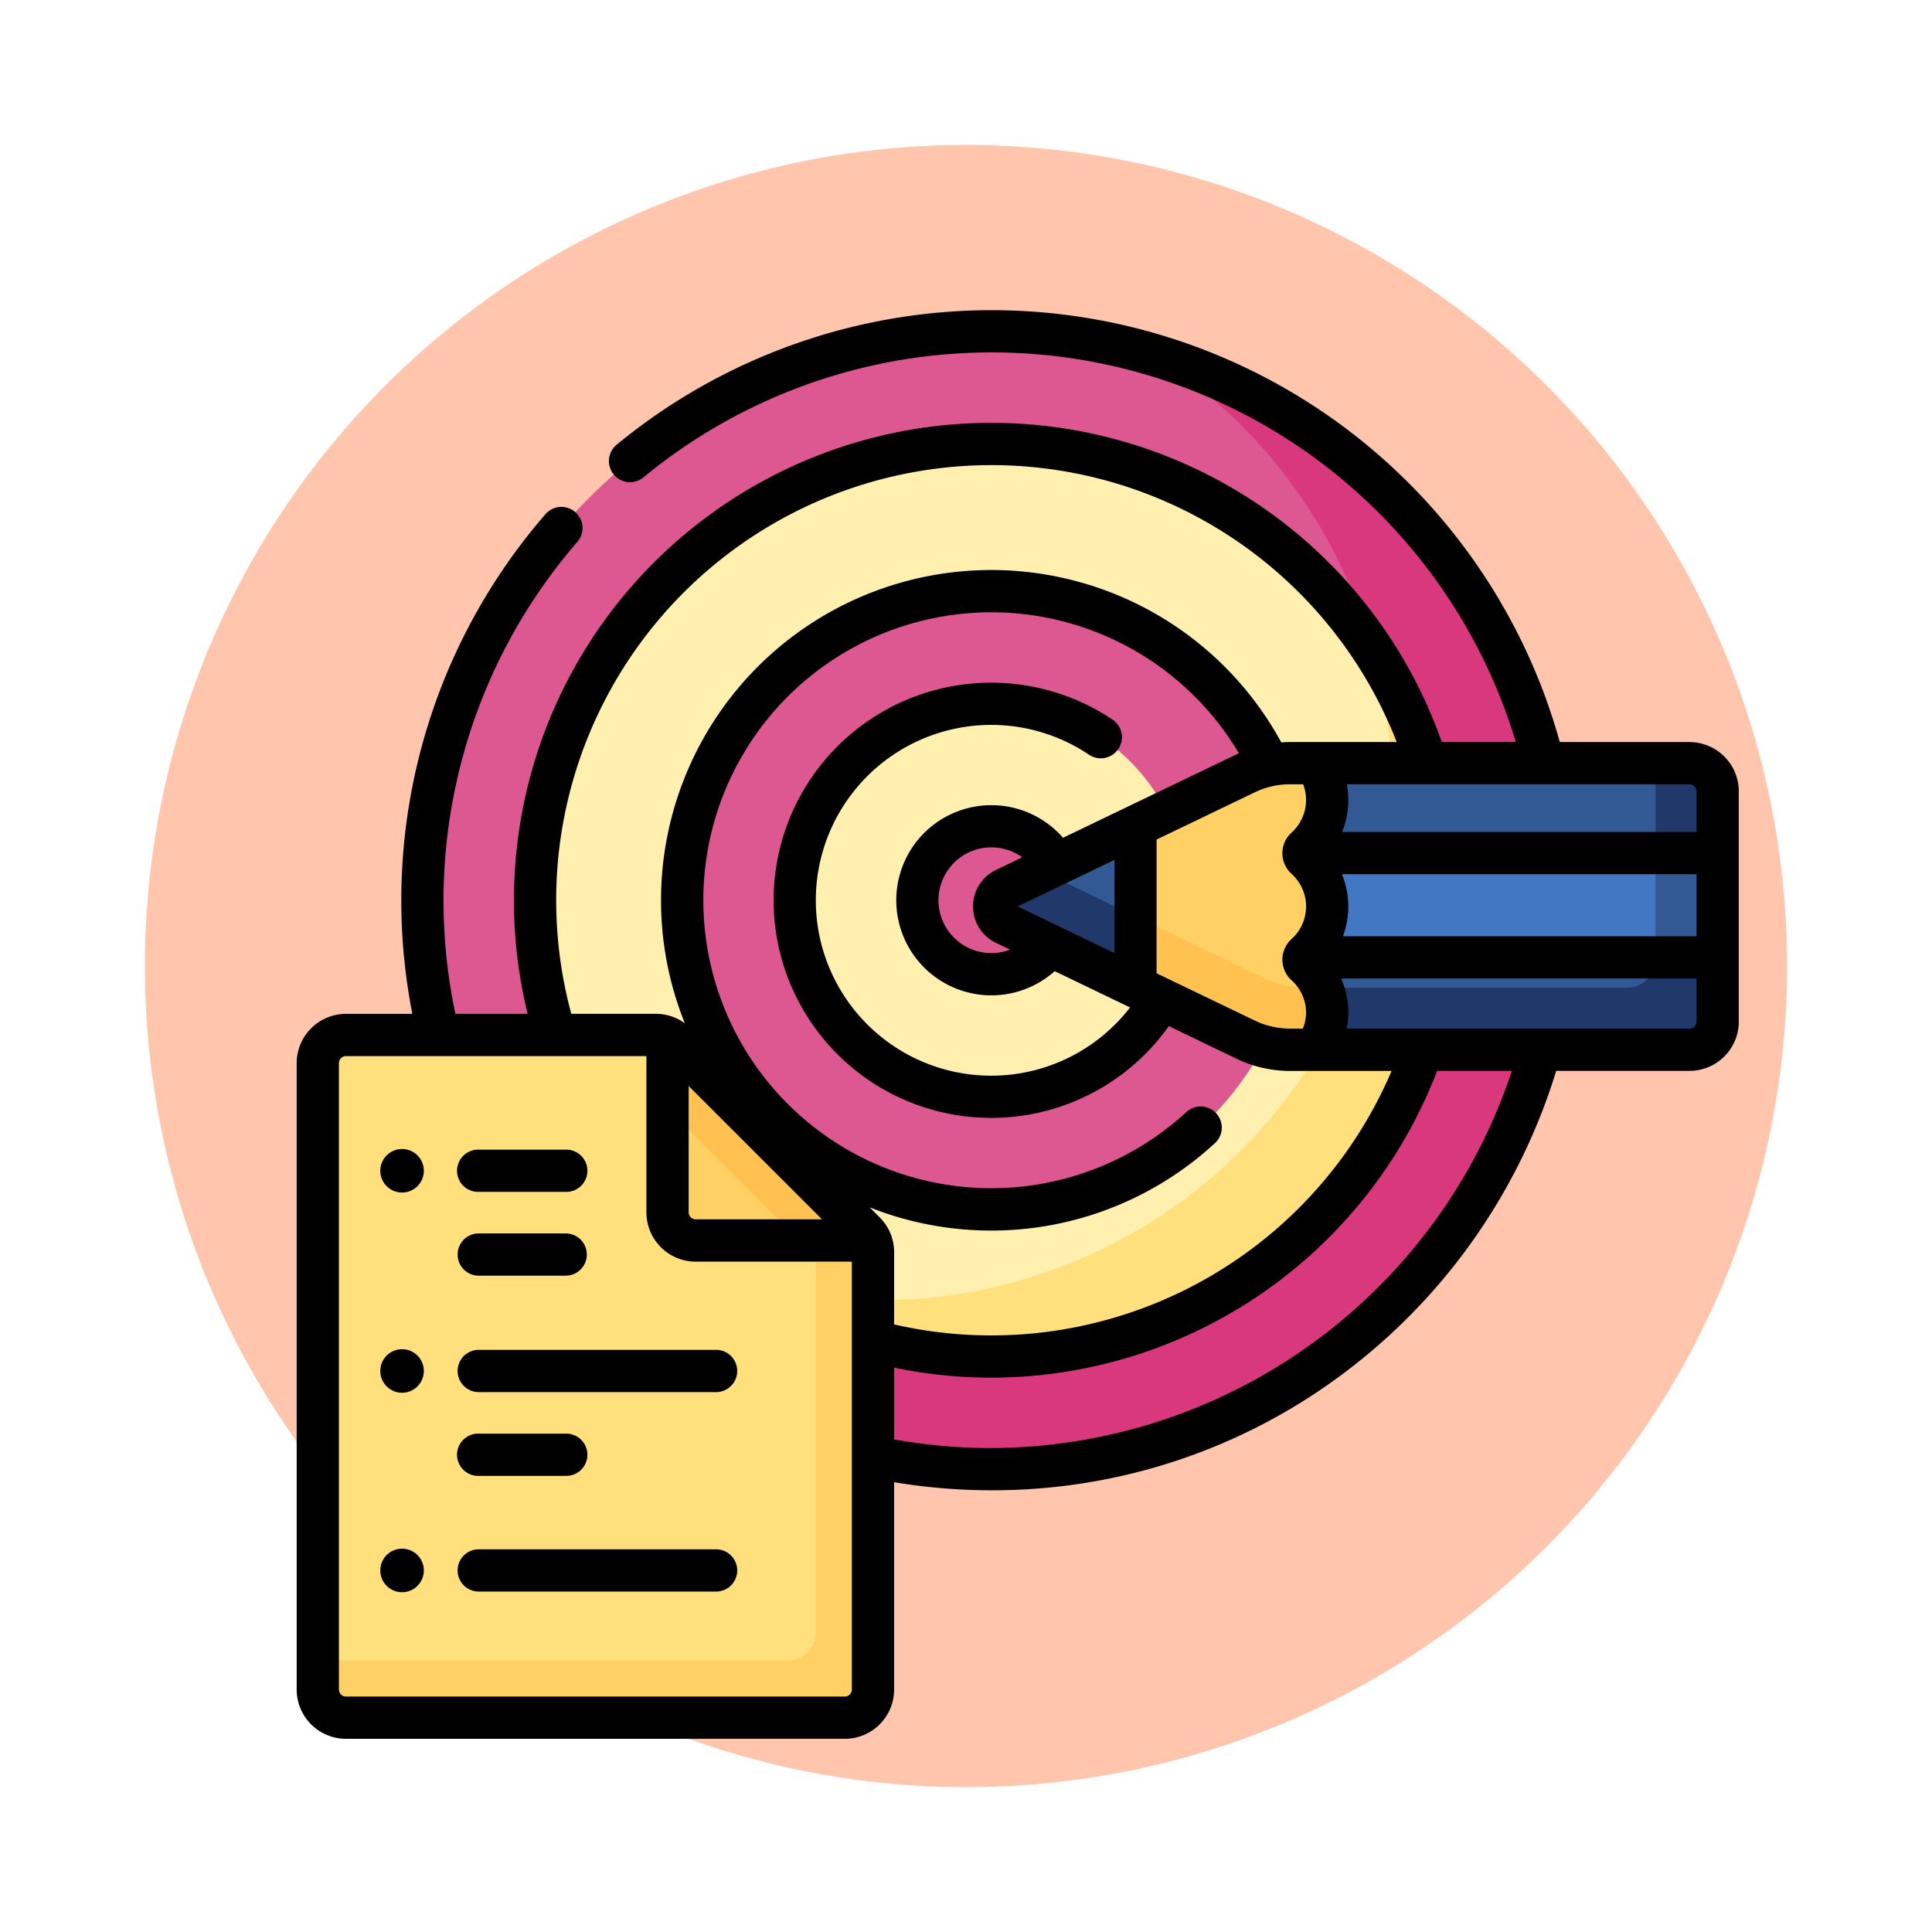 <svg xmlns="http://www.w3.org/2000/svg" xmlns:xlink="http://www.w3.org/1999/xlink" width="120" height="120" viewBox="0 0 120 120">
  <defs>
    <filter id="Elipse_8028" x="0" y="0" width="120" height="120" filterUnits="userSpaceOnUse">
      <feOffset dy="3" input="SourceAlpha"/>
      <feGaussianBlur stdDeviation="3" result="blur"/>
      <feFlood flood-opacity="0.161"/>
      <feComposite operator="in" in2="blur"/>
      <feComposite in="SourceGraphic"/>
    </filter>
  </defs>
  <g id="Grupo_1054393" data-name="Grupo 1054393" transform="translate(-1090.51 -1872.106)">
    <g transform="matrix(1, 0, 0, 1, 1090.51, 1872.11)" filter="url(#Elipse_8028)">
      <circle id="Elipse_8028-2" data-name="Elipse 8028" cx="51" cy="51" r="51" transform="translate(9 6)" fill="#ffc5ad"/>
    </g>
    <g id="metas" transform="translate(1108.937 1888.969)">
      <g id="Grupo_1054406" data-name="Grupo 1054406" transform="translate(11.308 7.216)">
        <circle id="Elipse_8121" data-name="Elipse 8121" cx="31.838" cy="31.838" r="31.838" fill="#fff0af"/>
      </g>
      <g id="Grupo_1054407" data-name="Grupo 1054407" transform="translate(17.411 13.318)">
        <path id="Trazado_789840" data-name="Trazado 789840" d="M144,64.779a31.838,31.838,0,0,1-44.479,44.479A31.838,31.838,0,1,0,144,64.779Z" transform="translate(-99.519 -64.779)" fill="#ffe07d"/>
      </g>
      <g id="Grupo_1054409" data-name="Grupo 1054409" transform="translate(7.81 3.718)">
        <g id="Grupo_1054408" data-name="Grupo 1054408">
          <path id="Trazado_789841" data-name="Trazado 789841" d="M79.979,80.576A35.336,35.336,0,1,1,115.315,45.24,35.376,35.376,0,0,1,79.979,80.576Zm0-63.676a28.34,28.34,0,1,0,28.34,28.34A28.372,28.372,0,0,0,79.979,16.9Z" transform="translate(-44.643 -9.904)" fill="#dd5790"/>
        </g>
      </g>
      <g id="Grupo_1054411" data-name="Grupo 1054411" transform="translate(23.945 19.853)">
        <g id="Grupo_1054410" data-name="Grupo 1054410">
          <path id="Trazado_789842" data-name="Trazado 789842" d="M156.072,140.534a19.2,19.2,0,1,1,19.2-19.2A19.223,19.223,0,0,1,156.072,140.534Zm0-31.406a12.2,12.2,0,1,0,12.2,12.2A12.219,12.219,0,0,0,156.072,109.128Z" transform="translate(-136.871 -102.132)" fill="#dd5790"/>
        </g>
      </g>
      <g id="Grupo_1054412" data-name="Grupo 1054412" transform="translate(9.278 5.186)">
        <path id="Trazado_789843" data-name="Trazado 789843" d="M96.982,18.294a31.9,31.9,0,0,1,13.6,18.319,28.325,28.325,0,0,1-39.23,39.23,31.9,31.9,0,0,1-18.319-13.6,35.337,35.337,0,1,0,43.95-43.95Z" transform="translate(-53.032 -18.294)" fill="#da387d"/>
      </g>
      <g id="Grupo_1054413" data-name="Grupo 1054413" transform="translate(38.552 34.46)">
        <circle id="Elipse_8122" data-name="Elipse 8122" cx="4.594" cy="4.594" r="4.594" fill="#dd5790"/>
      </g>
      <g id="Grupo_1054414" data-name="Grupo 1054414" transform="translate(1.312 47.422)">
        <path id="Trazado_789844" data-name="Trazado 789844" d="M28.5,259.719H9.247A1.749,1.749,0,0,0,7.5,261.468v38.905a1.749,1.749,0,0,0,1.749,1.749H40.234a1.749,1.749,0,0,0,1.749-1.749V273.205a1.749,1.749,0,0,0-.512-1.237L29.733,260.231A1.75,1.75,0,0,0,28.5,259.719Z" transform="translate(-7.498 -259.719)" fill="#ffe07d"/>
      </g>
      <g id="Grupo_1054415" data-name="Grupo 1054415" transform="translate(1.312 56.631)">
        <path id="Trazado_789845" data-name="Trazado 789845" d="M41.47,315.394l-3.041-3.042v27.892a1.749,1.749,0,0,1-1.749,1.749H7.5v1.8a1.749,1.749,0,0,0,1.749,1.749H40.234a1.749,1.749,0,0,0,1.749-1.749V316.631A1.75,1.75,0,0,0,41.47,315.394Z" transform="translate(-7.498 -312.353)" fill="#ffd064"/>
      </g>
      <g id="Grupo_1054416" data-name="Grupo 1054416" transform="translate(23.034 47.582)">
        <path id="Trazado_789846" data-name="Trazado 789846" d="M143.914,272.719l-11.737-11.737a1.745,1.745,0,0,0-.512-.353v10.854a1.749,1.749,0,0,0,1.749,1.749h10.854A1.747,1.747,0,0,0,143.914,272.719Z" transform="translate(-131.664 -260.629)" fill="#ffd064"/>
      </g>
      <g id="Grupo_1054417" data-name="Grupo 1054417" transform="translate(23.034 47.582)">
        <path id="Trazado_789847" data-name="Trazado 789847" d="M139.863,273.232h4.4a1.746,1.746,0,0,0-.353-.512l-11.737-11.737a1.745,1.745,0,0,0-.512-.353v4.4Z" transform="translate(-131.664 -260.629)" fill="#ffc250"/>
      </g>
      <g id="Grupo_1054430" data-name="Grupo 1054430" transform="translate(43.321 30.54)">
        <g id="Grupo_1054418" data-name="Grupo 1054418" transform="translate(18.382 0)">
          <path id="Trazado_789848" data-name="Trazado 789848" d="M377.5,163.22H354.237l-1.542.635v16.531l1.508.635h23.3a1.749,1.749,0,0,0,1.749-1.749v-14.3A1.749,1.749,0,0,0,377.5,163.22Z" transform="translate(-352.695 -163.22)" fill="#4278c3"/>
        </g>
        <g id="Grupo_1054419" data-name="Grupo 1054419" transform="translate(18.382 0)">
          <path id="Trazado_789849" data-name="Trazado 789849" d="M377.5,163.22H375.39v12.189a1.749,1.749,0,0,1-1.749,1.749h-19.9a6.358,6.358,0,0,1-1.047-.087v3.315l1.508.635h23.3a1.749,1.749,0,0,0,1.749-1.749v-14.3A1.749,1.749,0,0,0,377.5,163.22Z" transform="translate(-352.694 -163.22)" fill="#335995"/>
        </g>
        <g id="Grupo_1054420" data-name="Grupo 1054420" transform="translate(18.382 0)">
          <path id="Trazado_789850" data-name="Trazado 789850" d="M377.5,163.22H354.236l-1.542.635v4.95h26.559v-3.835A1.749,1.749,0,0,0,377.5,163.22Z" transform="translate(-352.694 -163.22)" fill="#335995"/>
        </g>
        <g id="Grupo_1054421" data-name="Grupo 1054421" transform="translate(18.382 12.064)">
          <path id="Trazado_789851" data-name="Trazado 789851" d="M379.253,232.176H352.694v5.1l1.508.635h23.3a1.749,1.749,0,0,0,1.749-1.749v-3.987Z" transform="translate(-352.694 -232.176)" fill="#335995"/>
        </g>
        <g id="Grupo_1054422" data-name="Grupo 1054422" transform="translate(18.382 12.064)">
          <path id="Trazado_789852" data-name="Trazado 789852" d="M375.39,232.176v.125a1.749,1.749,0,0,1-1.749,1.749h-19.9a6.358,6.358,0,0,1-1.047-.087v3.315l1.508.635h23.3a1.749,1.749,0,0,0,1.749-1.749v-3.988Z" transform="translate(-352.694 -232.176)" fill="#21386b"/>
        </g>
        <g id="Grupo_1054424" data-name="Grupo 1054424" transform="translate(7.206 0)">
          <g id="Grupo_1054423" data-name="Grupo 1054423">
            <path id="Trazado_789853" data-name="Trazado 789853" d="M288.813,175.7V168.54l1.581-1.4,6.845-3.292a6.346,6.346,0,0,1,2.751-.627h1.592a4.038,4.038,0,0,1-.623,5.289.412.412,0,0,0,0,.613,4.037,4.037,0,0,1,0,6,.413.413,0,0,0,0,.614,4.03,4.03,0,0,1,1.332,2.892,3.925,3.925,0,0,1-.745,2.4h-1.557a6.344,6.344,0,0,1-2.751-.627l-6.845-3.292Z" transform="translate(-288.813 -163.22)" fill="#ffd064"/>
          </g>
        </g>
        <g id="Grupo_1054425" data-name="Grupo 1054425" transform="translate(7.206 8.755)">
          <path id="Trazado_789854" data-name="Trazado 789854" d="M301.036,218.447a6.344,6.344,0,0,1-2.751-.627l-9.472-4.556v3.726l1.581,1.4,6.845,3.292a6.345,6.345,0,0,0,2.751.627h1.557a3.926,3.926,0,0,0,.745-2.4,4.016,4.016,0,0,0-.318-1.467Z" transform="translate(-288.813 -213.264)" fill="#ffc250"/>
        </g>
        <g id="Grupo_1054427" data-name="Grupo 1054427" transform="translate(0 3.919)">
          <g id="Grupo_1054426" data-name="Grupo 1054426">
            <path id="Trazado_789855" data-name="Trazado 789855" d="M256.41,195.585l-8.106-3.9a1.2,1.2,0,0,1,0-2.164l8.106-3.9Z" transform="translate(-247.624 -185.623)" fill="#335995"/>
          </g>
        </g>
        <g id="Grupo_1054428" data-name="Grupo 1054428" transform="translate(0 6.717)">
          <path id="Trazado_789856" data-name="Trazado 789856" d="M250.593,201.616l-2.289,1.1a1.2,1.2,0,0,0,0,2.164l8.106,3.9v-4.366Z" transform="translate(-247.624 -201.616)" fill="#21386b"/>
        </g>
        <g id="Grupo_1054429" data-name="Grupo 1054429" transform="translate(41.078 0)">
          <path id="Trazado_789857" data-name="Trazado 789857" d="M484.538,163.22h-2.113V168.8h3.862v-3.835A1.749,1.749,0,0,0,484.538,163.22Z" transform="translate(-482.425 -163.22)" fill="#21386b"/>
        </g>
      </g>
      <g id="Grupo_1054431" data-name="Grupo 1054431" transform="translate(0 2.406)">
        <circle id="Elipse_8123" data-name="Elipse 8123" cx="1.353" cy="1.353" r="1.353" transform="translate(5.193 52.097)"/>
        <circle id="Elipse_8124" data-name="Elipse 8124" cx="1.353" cy="1.353" r="1.353" transform="translate(5.193 64.532)"/>
        <path id="Trazado_789858" data-name="Trazado 789858" d="M58.453,303.048h5.4a1.312,1.312,0,1,0,0-2.623h-5.4a1.312,1.312,0,1,0,0,2.623Z" transform="translate(-47.144 -248.287)"/>
        <path id="Trazado_789859" data-name="Trazado 789859" d="M58.453,332.792h5.4a1.312,1.312,0,0,0,0-2.624h-5.4a1.312,1.312,0,0,0,0,2.624Z" transform="translate(-47.144 -272.827)"/>
        <path id="Trazado_789860" data-name="Trazado 789860" d="M73.195,371.505H58.453a1.312,1.312,0,0,0,0,2.624H73.195a1.312,1.312,0,0,0,0-2.624Z" transform="translate(-47.144 -306.932)"/>
        <path id="Trazado_789861" data-name="Trazado 789861" d="M58.453,403.871h5.4a1.312,1.312,0,1,0,0-2.623h-5.4a1.312,1.312,0,1,0,0,2.623Z" transform="translate(-47.144 -331.471)"/>
        <path id="Trazado_789862" data-name="Trazado 789862" d="M73.195,442.319H58.453a1.312,1.312,0,0,0,0,2.624H73.195a1.312,1.312,0,1,0,0-2.624Z" transform="translate(-47.144 -365.357)"/>
        <circle id="Elipse_8125" data-name="Elipse 8125" cx="1.353" cy="1.353" r="1.353" transform="translate(5.193 76.921)"/>
        <path id="Trazado_789863" data-name="Trazado 789863" d="M86.512,29.228H78.455A36.629,36.629,0,0,0,19.9,10.738a1.312,1.312,0,1,0,1.666,2.026A34.005,34.005,0,0,1,75.724,29.228h-4.6A29.652,29.652,0,0,0,14.347,46.11H9.858a34.012,34.012,0,0,1,7.577-29.317,1.312,1.312,0,0,0-1.983-1.719A36.592,36.592,0,0,0,7.185,46.11H3.061A3.065,3.065,0,0,0,0,49.171V88.077a3.064,3.064,0,0,0,3.061,3.061H34.047a3.064,3.064,0,0,0,3.061-3.061V75.2a36.864,36.864,0,0,0,6.038.5,36.282,36.282,0,0,0,22.227-7.527A36.99,36.99,0,0,0,78.23,49.652h8.282a3.064,3.064,0,0,0,3.061-3.061v-14.3a3.064,3.064,0,0,0-3.061-3.061ZM24.346,50.589l8.283,8.283H24.783a.438.438,0,0,1-.437-.437ZM36.706,59.4a3.107,3.107,0,0,0-.487-.643l-.008-.009-.619-.619a20.491,20.491,0,0,0,21.426-3.973,1.312,1.312,0,1,0-1.776-1.931,17.885,17.885,0,1,1,3.282-22.3c-.047.021-.095.041-.141.063L47.6,35.173a5.906,5.906,0,1,0-.518,8.286l4.682,2.252A10.894,10.894,0,1,1,49.194,30a1.312,1.312,0,1,0,1.461-2.179A13.516,13.516,0,1,0,54.17,46.869L58.383,48.9a7.709,7.709,0,0,0,3.319.756h6.305A27.032,27.032,0,0,1,37.108,65.4V60.909a3.035,3.035,0,0,0-.4-1.512ZM62.514,31.852a2.728,2.728,0,0,1-.721,3,1.724,1.724,0,0,0,0,2.56,2.725,2.725,0,0,1,0,4.051,1.725,1.725,0,0,0,0,2.56,2.706,2.706,0,0,1,.9,1.952,2.566,2.566,0,0,1-.2,1.05h-.8a5.067,5.067,0,0,1-2.182-.5l-6.1-2.935V35.284l6.1-2.935a5.064,5.064,0,0,1,2.182-.5ZM43.433,41.7l.875.421a3.283,3.283,0,1,1,.757-5.734l-1.632.785a2.512,2.512,0,0,0,0,4.528Zm1.346-2.264L50.8,36.546v5.788Zm20.144-2H86.95v3.856H64.983a5.272,5.272,0,0,0-.06-3.856ZM86.95,32.289v2.523H64.931a5.239,5.239,0,0,0,.294-2.961H86.513a.437.437,0,0,1,.437.437ZM16.118,39.054a27.029,27.029,0,0,1,52.208-9.826H61.7c-.181,0-.362.009-.543.022a20.51,20.51,0,0,0-38.526,9.8,20.4,20.4,0,0,0,1.48,7.648,2.577,2.577,0,0,0-.291-.19,3.04,3.04,0,0,0-1.513-.4H17.057a26.99,26.99,0,0,1-.938-7.057Zm17.929,49.46H3.061a.438.438,0,0,1-.437-.437V49.171a.438.438,0,0,1,.437-.437H21.723v9.7A3.064,3.064,0,0,0,24.783,61.5h9.7v26.58A.438.438,0,0,1,34.047,88.514Zm9.1-15.436a34.205,34.205,0,0,1-6.038-.537V68.084a29.73,29.73,0,0,0,6.038.622A29.686,29.686,0,0,0,70.835,49.652H75.48A34.2,34.2,0,0,1,43.146,73.078Zm43.8-26.487a.438.438,0,0,1-.437.437H65.221a5.2,5.2,0,0,0,.1-1.118,5.332,5.332,0,0,0-.448-2H86.95Z" transform="translate(0 -2.406)"/>
      </g>
    </g>
  </g>
</svg>

